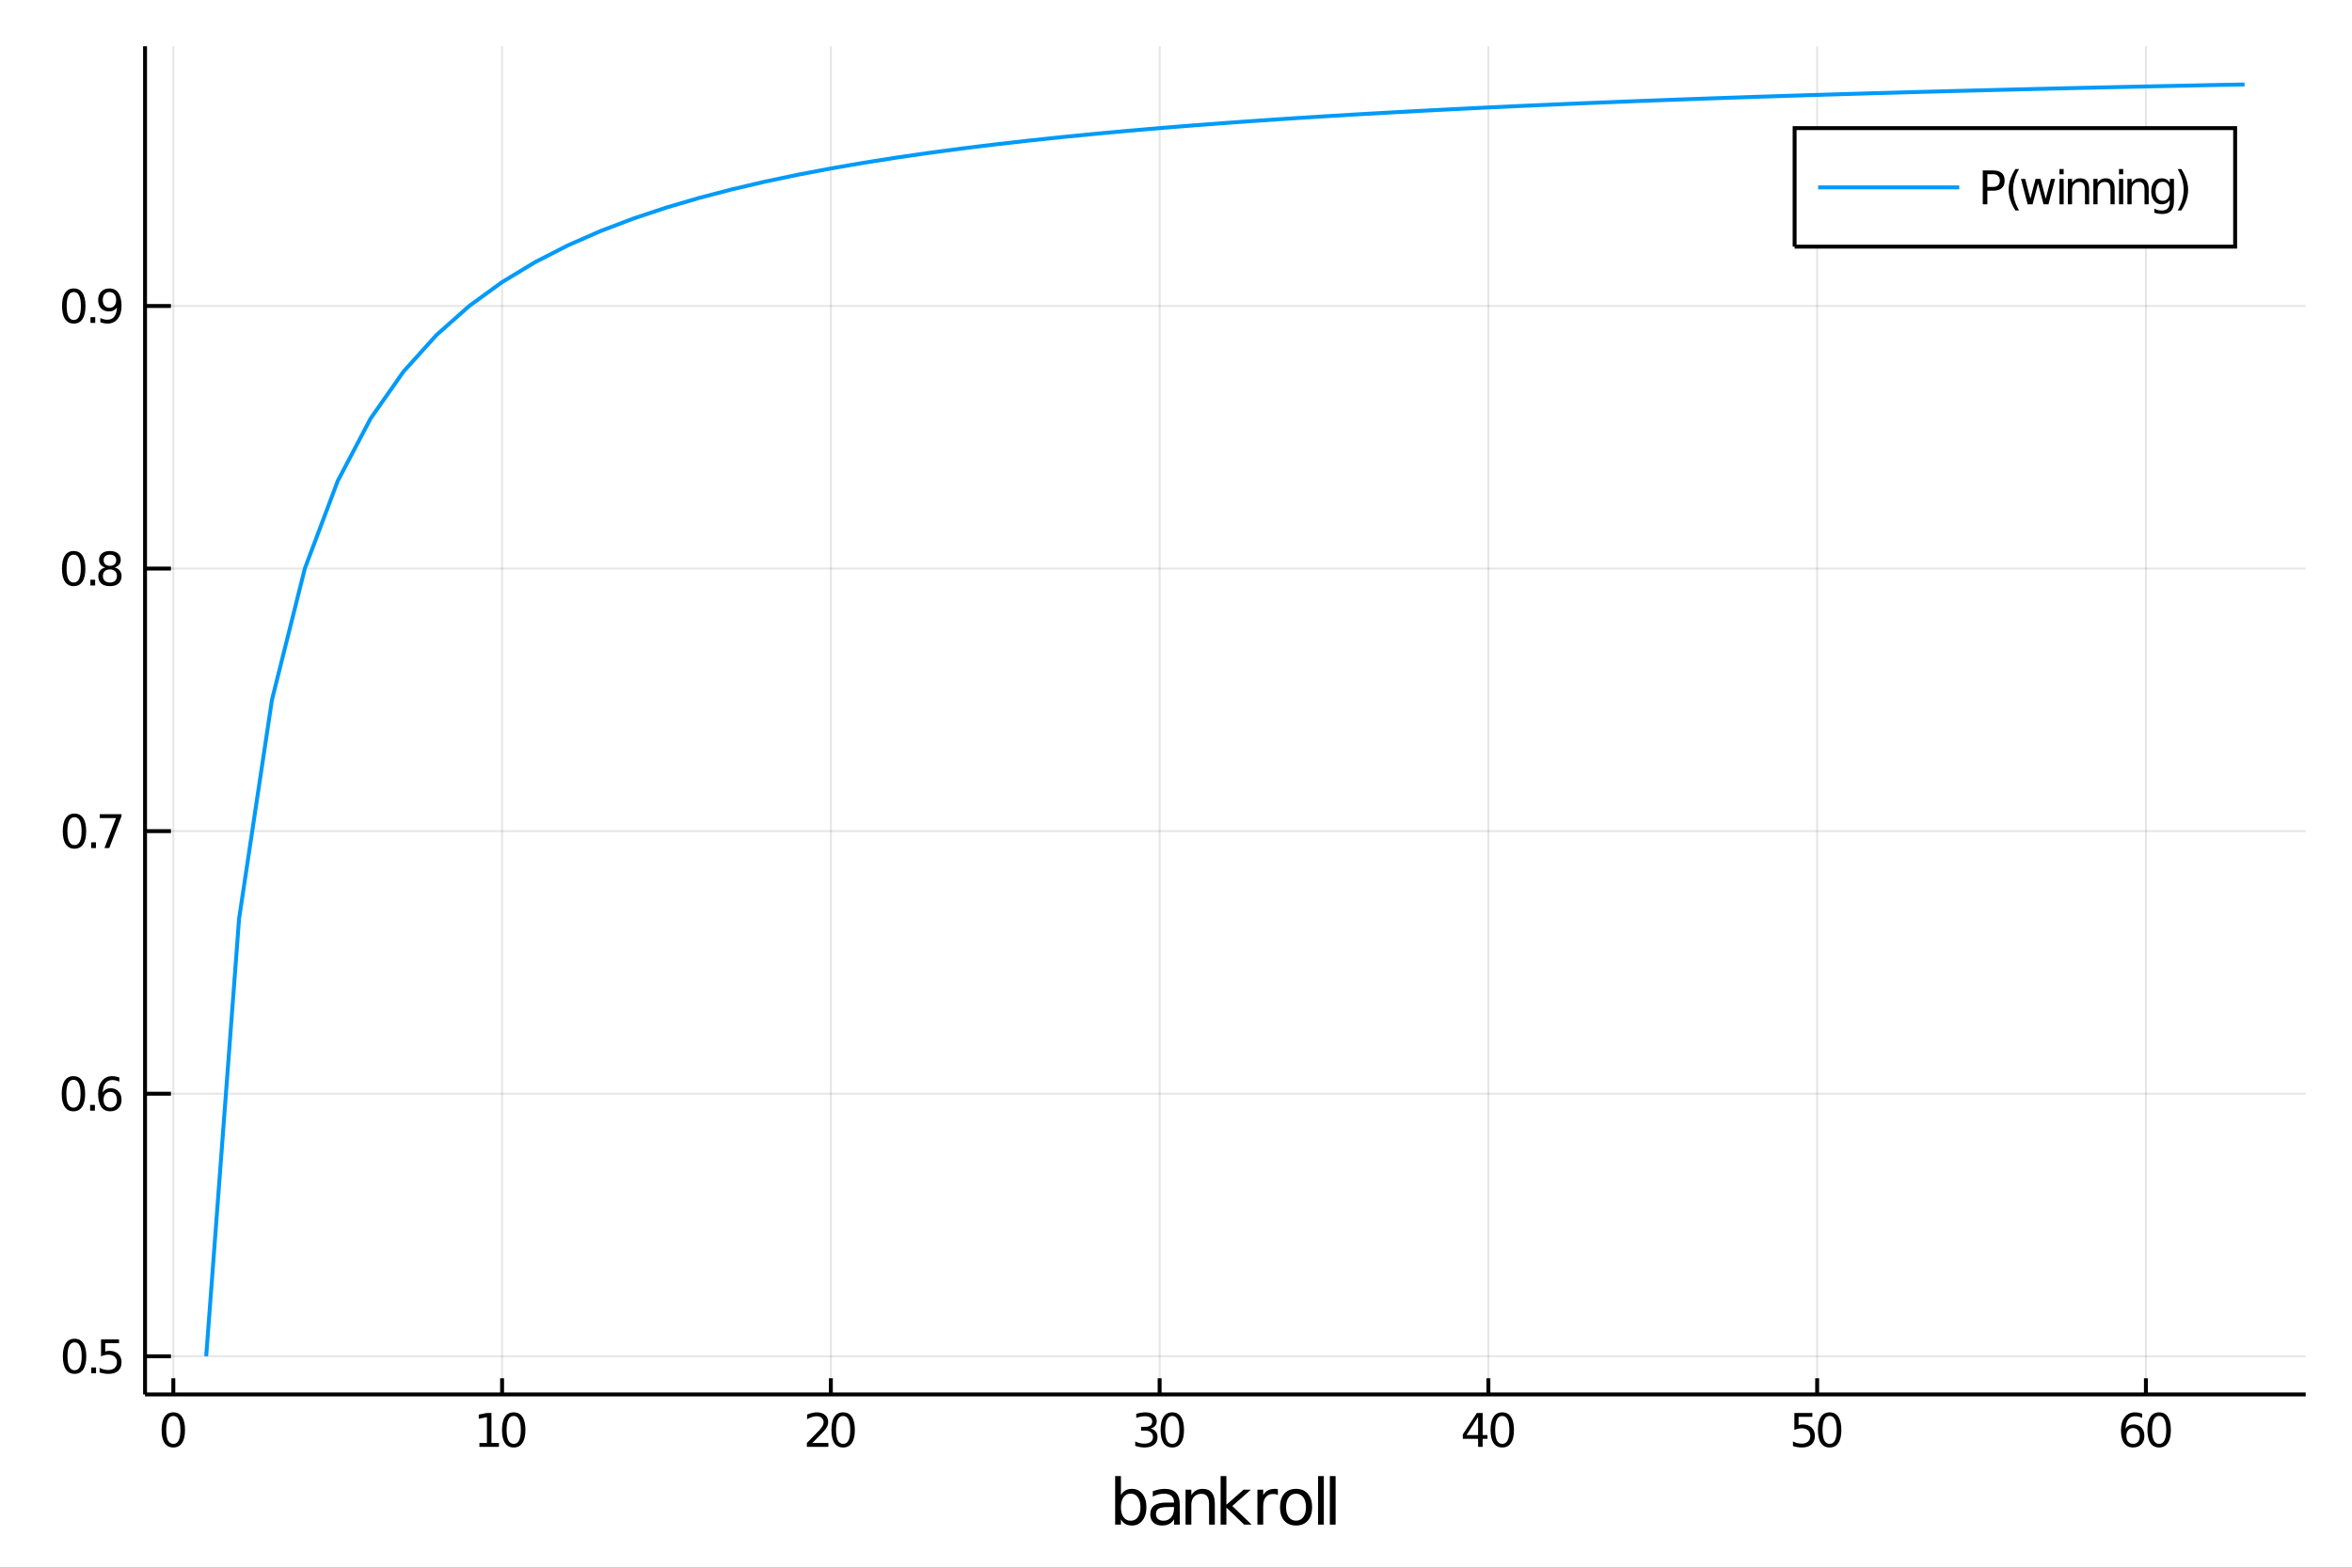 <?xml version="1.0" encoding="utf-8"?>
<svg xmlns="http://www.w3.org/2000/svg" xmlns:xlink="http://www.w3.org/1999/xlink" width="600" height="400" viewBox="0 0 2400 1600">
<rect x="0" y="0" width="2400" height="1600" fill="#333333" stroke="none"/>
<defs>
  <clipPath id="clip870">
    <rect x="0" y="0" width="2400" height="1600"/>
  </clipPath>
</defs>
<path clip-path="url(#clip870)" d="
M0 1600 L2400 1600 L2400 0 L0 0  Z
  " fill="#ffffff" fill-rule="evenodd" fill-opacity="1"/>
<defs>
  <clipPath id="clip871">
    <rect x="480" y="0" width="1681" height="1600"/>
  </clipPath>
</defs>
<path clip-path="url(#clip870)" d="
M148.01 1423.18 L2352.76 1423.18 L2352.76 47.244 L148.01 47.244  Z
  " fill="#ffffff" fill-rule="evenodd" fill-opacity="1"/>
<defs>
  <clipPath id="clip872">
    <rect x="148" y="47" width="2206" height="1377"/>
  </clipPath>
</defs>
<polyline clip-path="url(#clip872)" style="stroke:#000000; stroke-width:2; stroke-opacity:0.1; fill:none" points="
  176.861,1423.18 176.861,47.244 
  "/>
<polyline clip-path="url(#clip872)" style="stroke:#000000; stroke-width:2; stroke-opacity:0.1; fill:none" points="
  512.337,1423.18 512.337,47.244 
  "/>
<polyline clip-path="url(#clip872)" style="stroke:#000000; stroke-width:2; stroke-opacity:0.1; fill:none" points="
  847.812,1423.18 847.812,47.244 
  "/>
<polyline clip-path="url(#clip872)" style="stroke:#000000; stroke-width:2; stroke-opacity:0.1; fill:none" points="
  1183.29,1423.18 1183.29,47.244 
  "/>
<polyline clip-path="url(#clip872)" style="stroke:#000000; stroke-width:2; stroke-opacity:0.1; fill:none" points="
  1518.76,1423.18 1518.76,47.244 
  "/>
<polyline clip-path="url(#clip872)" style="stroke:#000000; stroke-width:2; stroke-opacity:0.1; fill:none" points="
  1854.24,1423.18 1854.24,47.244 
  "/>
<polyline clip-path="url(#clip872)" style="stroke:#000000; stroke-width:2; stroke-opacity:0.1; fill:none" points="
  2189.71,1423.18 2189.71,47.244 
  "/>
<polyline clip-path="url(#clip872)" style="stroke:#000000; stroke-width:2; stroke-opacity:0.1; fill:none" points="
  148.01,1384.24 2352.76,1384.24 
  "/>
<polyline clip-path="url(#clip872)" style="stroke:#000000; stroke-width:2; stroke-opacity:0.1; fill:none" points="
  148.01,1116.25 2352.76,1116.25 
  "/>
<polyline clip-path="url(#clip872)" style="stroke:#000000; stroke-width:2; stroke-opacity:0.1; fill:none" points="
  148.01,848.268 2352.76,848.268 
  "/>
<polyline clip-path="url(#clip872)" style="stroke:#000000; stroke-width:2; stroke-opacity:0.1; fill:none" points="
  148.01,580.283 2352.76,580.283 
  "/>
<polyline clip-path="url(#clip872)" style="stroke:#000000; stroke-width:2; stroke-opacity:0.1; fill:none" points="
  148.01,312.298 2352.76,312.298 
  "/>
<polyline clip-path="url(#clip870)" style="stroke:#000000; stroke-width:4; stroke-opacity:1; fill:none" points="
  148.01,1423.18 2352.76,1423.18 
  "/>
<polyline clip-path="url(#clip870)" style="stroke:#000000; stroke-width:4; stroke-opacity:1; fill:none" points="
  148.01,1423.18 148.01,47.244 
  "/>
<polyline clip-path="url(#clip870)" style="stroke:#000000; stroke-width:4; stroke-opacity:1; fill:none" points="
  176.861,1423.18 176.861,1406.67 
  "/>
<polyline clip-path="url(#clip870)" style="stroke:#000000; stroke-width:4; stroke-opacity:1; fill:none" points="
  512.337,1423.18 512.337,1406.67 
  "/>
<polyline clip-path="url(#clip870)" style="stroke:#000000; stroke-width:4; stroke-opacity:1; fill:none" points="
  847.812,1423.18 847.812,1406.67 
  "/>
<polyline clip-path="url(#clip870)" style="stroke:#000000; stroke-width:4; stroke-opacity:1; fill:none" points="
  1183.29,1423.18 1183.29,1406.67 
  "/>
<polyline clip-path="url(#clip870)" style="stroke:#000000; stroke-width:4; stroke-opacity:1; fill:none" points="
  1518.76,1423.18 1518.76,1406.67 
  "/>
<polyline clip-path="url(#clip870)" style="stroke:#000000; stroke-width:4; stroke-opacity:1; fill:none" points="
  1854.24,1423.18 1854.24,1406.67 
  "/>
<polyline clip-path="url(#clip870)" style="stroke:#000000; stroke-width:4; stroke-opacity:1; fill:none" points="
  2189.71,1423.18 2189.71,1406.67 
  "/>
<polyline clip-path="url(#clip870)" style="stroke:#000000; stroke-width:4; stroke-opacity:1; fill:none" points="
  148.01,1384.24 174.467,1384.24 
  "/>
<polyline clip-path="url(#clip870)" style="stroke:#000000; stroke-width:4; stroke-opacity:1; fill:none" points="
  148.01,1116.25 174.467,1116.25 
  "/>
<polyline clip-path="url(#clip870)" style="stroke:#000000; stroke-width:4; stroke-opacity:1; fill:none" points="
  148.01,848.268 174.467,848.268 
  "/>
<polyline clip-path="url(#clip870)" style="stroke:#000000; stroke-width:4; stroke-opacity:1; fill:none" points="
  148.01,580.283 174.467,580.283 
  "/>
<polyline clip-path="url(#clip870)" style="stroke:#000000; stroke-width:4; stroke-opacity:1; fill:none" points="
  148.01,312.298 174.467,312.298 
  "/>
<path clip-path="url(#clip870)" d="M 0 0 M176.861 1445.17 Q173.25 1445.17 171.421 1448.74 Q169.616 1452.28 169.616 1459.41 Q169.616 1466.51 171.421 1470.08 Q173.25 1473.62 176.861 1473.62 Q180.495 1473.62 182.301 1470.08 Q184.13 1466.51 184.13 1459.41 Q184.13 1452.28 182.301 1448.74 Q180.495 1445.17 176.861 1445.17 M176.861 1441.47 Q182.671 1441.47 185.727 1446.07 Q188.806 1450.66 188.806 1459.41 Q188.806 1468.13 185.727 1472.74 Q182.671 1477.32 176.861 1477.32 Q171.051 1477.32 167.972 1472.74 Q164.917 1468.13 164.917 1459.41 Q164.917 1450.66 167.972 1446.07 Q171.051 1441.47 176.861 1441.47 Z" fill="#000000" fill-rule="evenodd" fill-opacity="1" /><path clip-path="url(#clip870)" d="M 0 0 M489.212 1472.72 L496.851 1472.72 L496.851 1446.35 L488.541 1448.02 L488.541 1443.76 L496.804 1442.09 L501.48 1442.09 L501.48 1472.72 L509.119 1472.72 L509.119 1476.65 L489.212 1476.65 L489.212 1472.72 Z" fill="#000000" fill-rule="evenodd" fill-opacity="1" /><path clip-path="url(#clip870)" d="M 0 0 M524.189 1445.17 Q520.578 1445.17 518.749 1448.74 Q516.943 1452.28 516.943 1459.41 Q516.943 1466.51 518.749 1470.08 Q520.578 1473.62 524.189 1473.62 Q527.823 1473.62 529.628 1470.08 Q531.457 1466.51 531.457 1459.41 Q531.457 1452.28 529.628 1448.74 Q527.823 1445.17 524.189 1445.17 M524.189 1441.47 Q529.999 1441.47 533.054 1446.07 Q536.133 1450.66 536.133 1459.41 Q536.133 1468.13 533.054 1472.74 Q529.999 1477.32 524.189 1477.32 Q518.378 1477.32 515.3 1472.74 Q512.244 1468.13 512.244 1459.41 Q512.244 1450.66 515.3 1446.07 Q518.378 1441.47 524.189 1441.47 Z" fill="#000000" fill-rule="evenodd" fill-opacity="1" /><path clip-path="url(#clip870)" d="M 0 0 M828.958 1472.72 L845.278 1472.72 L845.278 1476.65 L823.333 1476.65 L823.333 1472.72 Q825.995 1469.96 830.579 1465.33 Q835.185 1460.68 836.366 1459.34 Q838.611 1456.81 839.491 1455.08 Q840.393 1453.32 840.393 1451.63 Q840.393 1448.87 838.449 1447.14 Q836.528 1445.4 833.426 1445.4 Q831.227 1445.4 828.773 1446.17 Q826.343 1446.93 823.565 1448.48 L823.565 1443.76 Q826.389 1442.62 828.843 1442.05 Q831.296 1441.47 833.333 1441.47 Q838.704 1441.47 841.898 1444.15 Q845.093 1446.84 845.093 1451.33 Q845.093 1453.46 844.282 1455.38 Q843.495 1457.28 841.389 1459.87 Q840.81 1460.54 837.708 1463.76 Q834.606 1466.95 828.958 1472.72 Z" fill="#000000" fill-rule="evenodd" fill-opacity="1" /><path clip-path="url(#clip870)" d="M 0 0 M860.347 1445.17 Q856.736 1445.17 854.907 1448.74 Q853.102 1452.28 853.102 1459.41 Q853.102 1466.51 854.907 1470.08 Q856.736 1473.62 860.347 1473.62 Q863.981 1473.62 865.787 1470.08 Q867.616 1466.51 867.616 1459.41 Q867.616 1452.28 865.787 1448.74 Q863.981 1445.17 860.347 1445.17 M860.347 1441.47 Q866.157 1441.47 869.213 1446.07 Q872.291 1450.66 872.291 1459.41 Q872.291 1468.13 869.213 1472.74 Q866.157 1477.32 860.347 1477.32 Q854.537 1477.32 851.458 1472.74 Q848.403 1468.13 848.403 1459.41 Q848.403 1450.66 851.458 1446.07 Q854.537 1441.47 860.347 1441.47 Z" fill="#000000" fill-rule="evenodd" fill-opacity="1" /><path clip-path="url(#clip870)" d="M 0 0 M1174.03 1458.02 Q1177.39 1458.74 1179.26 1461 Q1181.16 1463.27 1181.16 1466.61 Q1181.16 1471.72 1177.64 1474.52 Q1174.12 1477.32 1167.64 1477.32 Q1165.46 1477.32 1163.15 1476.88 Q1160.86 1476.47 1158.4 1475.61 L1158.4 1471.1 Q1160.35 1472.23 1162.66 1472.81 Q1164.98 1473.39 1167.5 1473.39 Q1171.9 1473.39 1174.19 1471.65 Q1176.51 1469.92 1176.51 1466.61 Q1176.51 1463.55 1174.35 1461.84 Q1172.22 1460.1 1168.4 1460.1 L1164.38 1460.1 L1164.38 1456.26 L1168.59 1456.26 Q1172.04 1456.26 1173.87 1454.89 Q1175.7 1453.5 1175.7 1450.91 Q1175.7 1448.25 1173.8 1446.84 Q1171.92 1445.4 1168.4 1445.4 Q1166.48 1445.4 1164.28 1445.82 Q1162.08 1446.24 1159.45 1447.11 L1159.45 1442.95 Q1162.11 1442.21 1164.42 1441.84 Q1166.76 1441.47 1168.82 1441.47 Q1174.14 1441.47 1177.25 1443.9 Q1180.35 1446.3 1180.35 1450.43 Q1180.35 1453.3 1178.7 1455.29 Q1177.06 1457.25 1174.03 1458.02 Z" fill="#000000" fill-rule="evenodd" fill-opacity="1" /><path clip-path="url(#clip870)" d="M 0 0 M1196.23 1445.17 Q1192.62 1445.17 1190.79 1448.74 Q1188.98 1452.28 1188.98 1459.41 Q1188.98 1466.51 1190.79 1470.08 Q1192.62 1473.62 1196.23 1473.62 Q1199.86 1473.62 1201.67 1470.08 Q1203.5 1466.51 1203.5 1459.41 Q1203.5 1452.28 1201.67 1448.74 Q1199.86 1445.17 1196.23 1445.17 M1196.23 1441.47 Q1202.04 1441.47 1205.09 1446.07 Q1208.17 1450.66 1208.17 1459.41 Q1208.17 1468.13 1205.09 1472.74 Q1202.04 1477.32 1196.23 1477.32 Q1190.42 1477.32 1187.34 1472.74 Q1184.28 1468.13 1184.28 1459.41 Q1184.28 1450.66 1187.34 1446.07 Q1190.42 1441.47 1196.23 1441.47 Z" fill="#000000" fill-rule="evenodd" fill-opacity="1" /><path clip-path="url(#clip870)" d="M 0 0 M1508.27 1446.17 L1496.46 1464.61 L1508.27 1464.61 L1508.27 1446.17 M1507.04 1442.09 L1512.92 1442.09 L1512.92 1464.61 L1517.85 1464.61 L1517.85 1468.5 L1512.92 1468.5 L1512.92 1476.65 L1508.27 1476.65 L1508.27 1468.5 L1492.66 1468.5 L1492.66 1463.99 L1507.04 1442.09 Z" fill="#000000" fill-rule="evenodd" fill-opacity="1" /><path clip-path="url(#clip870)" d="M 0 0 M1532.92 1445.17 Q1529.31 1445.17 1527.48 1448.74 Q1525.67 1452.28 1525.67 1459.41 Q1525.67 1466.51 1527.48 1470.08 Q1529.31 1473.62 1532.92 1473.62 Q1536.55 1473.62 1538.36 1470.08 Q1540.19 1466.51 1540.19 1459.41 Q1540.19 1452.28 1538.36 1448.74 Q1536.55 1445.17 1532.92 1445.17 M1532.92 1441.47 Q1538.73 1441.47 1541.78 1446.07 Q1544.86 1450.66 1544.86 1459.41 Q1544.86 1468.13 1541.78 1472.74 Q1538.73 1477.32 1532.92 1477.32 Q1527.11 1477.32 1524.03 1472.74 Q1520.97 1468.13 1520.97 1459.41 Q1520.97 1450.66 1524.03 1446.07 Q1527.11 1441.47 1532.92 1441.47 Z" fill="#000000" fill-rule="evenodd" fill-opacity="1" /><path clip-path="url(#clip870)" d="M 0 0 M1831.01 1442.09 L1849.37 1442.09 L1849.37 1446.03 L1835.29 1446.03 L1835.29 1454.5 Q1836.31 1454.15 1837.33 1453.99 Q1838.35 1453.8 1839.37 1453.8 Q1845.15 1453.8 1848.53 1456.98 Q1851.91 1460.15 1851.91 1465.56 Q1851.91 1471.14 1848.44 1474.24 Q1844.97 1477.32 1838.65 1477.32 Q1836.47 1477.32 1834.2 1476.95 Q1831.96 1476.58 1829.55 1475.84 L1829.55 1471.14 Q1831.64 1472.28 1833.86 1472.83 Q1836.08 1473.39 1838.56 1473.39 Q1842.56 1473.39 1844.9 1471.28 Q1847.24 1469.18 1847.24 1465.56 Q1847.24 1461.95 1844.9 1459.85 Q1842.56 1457.74 1838.56 1457.74 Q1836.68 1457.74 1834.81 1458.16 Q1832.95 1458.57 1831.01 1459.45 L1831.01 1442.09 Z" fill="#000000" fill-rule="evenodd" fill-opacity="1" /><path clip-path="url(#clip870)" d="M 0 0 M1866.98 1445.17 Q1863.37 1445.17 1861.54 1448.74 Q1859.74 1452.28 1859.74 1459.41 Q1859.74 1466.51 1861.54 1470.08 Q1863.37 1473.62 1866.98 1473.62 Q1870.62 1473.62 1872.42 1470.08 Q1874.25 1466.51 1874.25 1459.41 Q1874.25 1452.28 1872.42 1448.74 Q1870.62 1445.17 1866.98 1445.17 M1866.98 1441.47 Q1872.79 1441.47 1875.85 1446.07 Q1878.93 1450.66 1878.93 1459.41 Q1878.93 1468.13 1875.85 1472.74 Q1872.79 1477.32 1866.98 1477.32 Q1861.17 1477.32 1858.09 1472.74 Q1855.04 1468.13 1855.04 1459.41 Q1855.04 1450.66 1858.09 1446.07 Q1861.17 1441.47 1866.98 1441.47 Z" fill="#000000" fill-rule="evenodd" fill-opacity="1" /><path clip-path="url(#clip870)" d="M 0 0 M2176.61 1457.51 Q2173.46 1457.51 2171.61 1459.66 Q2169.78 1461.81 2169.78 1465.56 Q2169.78 1469.29 2171.61 1471.47 Q2173.46 1473.62 2176.61 1473.62 Q2179.76 1473.62 2181.59 1471.47 Q2183.44 1469.29 2183.44 1465.56 Q2183.44 1461.81 2181.59 1459.66 Q2179.76 1457.51 2176.61 1457.51 M2185.9 1442.86 L2185.9 1447.11 Q2184.14 1446.28 2182.33 1445.84 Q2180.55 1445.4 2178.79 1445.4 Q2174.16 1445.4 2171.71 1448.53 Q2169.28 1451.65 2168.93 1457.97 Q2170.29 1455.96 2172.35 1454.89 Q2174.41 1453.8 2176.89 1453.8 Q2182.1 1453.8 2185.11 1456.98 Q2188.14 1460.12 2188.14 1465.56 Q2188.14 1470.89 2184.99 1474.11 Q2181.84 1477.32 2176.61 1477.32 Q2170.62 1477.32 2167.45 1472.74 Q2164.28 1468.13 2164.28 1459.41 Q2164.28 1451.21 2168.16 1446.35 Q2172.05 1441.47 2178.6 1441.47 Q2180.36 1441.47 2182.15 1441.81 Q2183.95 1442.16 2185.9 1442.86 Z" fill="#000000" fill-rule="evenodd" fill-opacity="1" /><path clip-path="url(#clip870)" d="M 0 0 M2203.21 1445.17 Q2199.6 1445.17 2197.77 1448.74 Q2195.96 1452.28 2195.96 1459.41 Q2195.96 1466.51 2197.77 1470.08 Q2199.6 1473.62 2203.21 1473.62 Q2206.84 1473.62 2208.65 1470.08 Q2210.48 1466.51 2210.48 1459.41 Q2210.48 1452.28 2208.65 1448.74 Q2206.84 1445.17 2203.21 1445.17 M2203.21 1441.47 Q2209.02 1441.47 2212.08 1446.07 Q2215.15 1450.66 2215.15 1459.41 Q2215.15 1468.13 2212.08 1472.74 Q2209.02 1477.32 2203.21 1477.32 Q2197.4 1477.32 2194.32 1472.74 Q2191.27 1468.13 2191.27 1459.41 Q2191.27 1450.66 2194.32 1446.07 Q2197.4 1441.47 2203.21 1441.47 Z" fill="#000000" fill-rule="evenodd" fill-opacity="1" /><path clip-path="url(#clip870)" d="M 0 0 M76.094 1370.04 Q72.483 1370.04 70.654 1373.6 Q68.849 1377.14 68.849 1384.27 Q68.849 1391.38 70.654 1394.94 Q72.483 1398.49 76.094 1398.49 Q79.728 1398.49 81.534 1394.94 Q83.362 1391.38 83.362 1384.27 Q83.362 1377.14 81.534 1373.6 Q79.728 1370.04 76.094 1370.04 M76.094 1366.33 Q81.904 1366.33 84.96 1370.94 Q88.038 1375.52 88.038 1384.27 Q88.038 1393 84.96 1397.61 Q81.904 1402.19 76.094 1402.19 Q70.284 1402.19 67.205 1397.61 Q64.15 1393 64.15 1384.27 Q64.15 1375.52 67.205 1370.94 Q70.284 1366.33 76.094 1366.33 Z" fill="#000000" fill-rule="evenodd" fill-opacity="1" /><path clip-path="url(#clip870)" d="M 0 0 M93.108 1395.64 L97.992 1395.64 L97.992 1401.52 L93.108 1401.52 L93.108 1395.64 Z" fill="#000000" fill-rule="evenodd" fill-opacity="1" /><path clip-path="url(#clip870)" d="M 0 0 M103.108 1366.96 L121.464 1366.96 L121.464 1370.89 L107.39 1370.89 L107.39 1379.37 Q108.409 1379.02 109.427 1378.86 Q110.446 1378.67 111.464 1378.67 Q117.251 1378.67 120.631 1381.84 Q124.01 1385.01 124.01 1390.43 Q124.01 1396.01 120.538 1399.11 Q117.066 1402.19 110.746 1402.19 Q108.571 1402.19 106.302 1401.82 Q104.057 1401.45 101.649 1400.71 L101.649 1396.01 Q103.733 1397.14 105.955 1397.7 Q108.177 1398.25 110.654 1398.25 Q114.659 1398.25 116.996 1396.15 Q119.334 1394.04 119.334 1390.43 Q119.334 1386.82 116.996 1384.71 Q114.659 1382.61 110.654 1382.61 Q108.779 1382.61 106.904 1383.02 Q105.052 1383.44 103.108 1384.32 L103.108 1366.96 Z" fill="#000000" fill-rule="evenodd" fill-opacity="1" /><path clip-path="url(#clip870)" d="M 0 0 M74.936 1102.05 Q71.325 1102.05 69.497 1105.62 Q67.691 1109.16 67.691 1116.29 Q67.691 1123.39 69.497 1126.96 Q71.325 1130.5 74.936 1130.5 Q78.571 1130.5 80.376 1126.96 Q82.205 1123.39 82.205 1116.29 Q82.205 1109.16 80.376 1105.62 Q78.571 1102.05 74.936 1102.05 M74.936 1098.35 Q80.747 1098.35 83.802 1102.95 Q86.881 1107.54 86.881 1116.29 Q86.881 1125.01 83.802 1129.62 Q80.747 1134.2 74.936 1134.2 Q69.126 1134.2 66.048 1129.62 Q62.992 1125.01 62.992 1116.29 Q62.992 1107.54 66.048 1102.95 Q69.126 1098.35 74.936 1098.35 Z" fill="#000000" fill-rule="evenodd" fill-opacity="1" /><path clip-path="url(#clip870)" d="M 0 0 M91.95 1127.65 L96.835 1127.65 L96.835 1133.53 L91.95 1133.53 L91.95 1127.65 Z" fill="#000000" fill-rule="evenodd" fill-opacity="1" /><path clip-path="url(#clip870)" d="M 0 0 M112.483 1114.39 Q109.334 1114.39 107.483 1116.54 Q105.654 1118.7 105.654 1122.45 Q105.654 1126.17 107.483 1128.35 Q109.334 1130.5 112.483 1130.5 Q115.631 1130.5 117.459 1128.35 Q119.311 1126.17 119.311 1122.45 Q119.311 1118.7 117.459 1116.54 Q115.631 1114.39 112.483 1114.39 M121.765 1099.74 L121.765 1104 Q120.006 1103.16 118.2 1102.72 Q116.418 1102.28 114.659 1102.28 Q110.029 1102.28 107.575 1105.41 Q105.145 1108.53 104.797 1114.85 Q106.163 1112.84 108.223 1111.77 Q110.284 1110.69 112.76 1110.69 Q117.969 1110.69 120.978 1113.86 Q124.01 1117.01 124.01 1122.45 Q124.01 1127.77 120.862 1130.99 Q117.714 1134.2 112.483 1134.2 Q106.487 1134.2 103.316 1129.62 Q100.145 1125.01 100.145 1116.29 Q100.145 1108.09 104.034 1103.23 Q107.922 1098.35 114.473 1098.35 Q116.233 1098.35 118.015 1098.7 Q119.821 1099.04 121.765 1099.74 Z" fill="#000000" fill-rule="evenodd" fill-opacity="1" /><path clip-path="url(#clip870)" d="M 0 0 M76.001 834.067 Q72.39 834.067 70.561 837.632 Q68.756 841.173 68.756 848.303 Q68.756 855.409 70.561 858.974 Q72.39 862.516 76.001 862.516 Q79.636 862.516 81.441 858.974 Q83.27 855.409 83.27 848.303 Q83.27 841.173 81.441 837.632 Q79.636 834.067 76.001 834.067 M76.001 830.363 Q81.811 830.363 84.867 834.97 Q87.946 839.553 87.946 848.303 Q87.946 857.03 84.867 861.636 Q81.811 866.219 76.001 866.219 Q70.191 866.219 67.112 861.636 Q64.057 857.03 64.057 848.303 Q64.057 839.553 67.112 834.97 Q70.191 830.363 76.001 830.363 Z" fill="#000000" fill-rule="evenodd" fill-opacity="1" /><path clip-path="url(#clip870)" d="M 0 0 M93.015 859.669 L97.899 859.669 L97.899 865.548 L93.015 865.548 L93.015 859.669 Z" fill="#000000" fill-rule="evenodd" fill-opacity="1" /><path clip-path="url(#clip870)" d="M 0 0 M101.788 830.988 L124.01 830.988 L124.01 832.979 L111.464 865.548 L106.58 865.548 L118.385 834.923 L101.788 834.923 L101.788 830.988 Z" fill="#000000" fill-rule="evenodd" fill-opacity="1" /><path clip-path="url(#clip870)" d="M 0 0 M75.191 566.082 Q71.58 566.082 69.751 569.647 Q67.946 573.188 67.946 580.318 Q67.946 587.424 69.751 590.989 Q71.58 594.531 75.191 594.531 Q78.825 594.531 80.631 590.989 Q82.46 587.424 82.46 580.318 Q82.46 573.188 80.631 569.647 Q78.825 566.082 75.191 566.082 M75.191 562.378 Q81.001 562.378 84.057 566.985 Q87.135 571.568 87.135 580.318 Q87.135 589.045 84.057 593.651 Q81.001 598.234 75.191 598.234 Q69.381 598.234 66.302 593.651 Q63.247 589.045 63.247 580.318 Q63.247 571.568 66.302 566.985 Q69.381 562.378 75.191 562.378 Z" fill="#000000" fill-rule="evenodd" fill-opacity="1" /><path clip-path="url(#clip870)" d="M 0 0 M92.205 591.684 L97.089 591.684 L97.089 597.563 L92.205 597.563 L92.205 591.684 Z" fill="#000000" fill-rule="evenodd" fill-opacity="1" /><path clip-path="url(#clip870)" d="M 0 0 M112.159 581.151 Q108.825 581.151 106.904 582.934 Q105.006 584.716 105.006 587.841 Q105.006 590.966 106.904 592.748 Q108.825 594.531 112.159 594.531 Q115.492 594.531 117.413 592.748 Q119.334 590.943 119.334 587.841 Q119.334 584.716 117.413 582.934 Q115.515 581.151 112.159 581.151 M107.483 579.16 Q104.473 578.42 102.784 576.36 Q101.117 574.299 101.117 571.336 Q101.117 567.193 104.057 564.786 Q107.02 562.378 112.159 562.378 Q117.321 562.378 120.26 564.786 Q123.2 567.193 123.2 571.336 Q123.2 574.299 121.51 576.36 Q119.844 578.42 116.858 579.16 Q120.237 579.947 122.112 582.239 Q124.01 584.531 124.01 587.841 Q124.01 592.864 120.932 595.549 Q117.876 598.234 112.159 598.234 Q106.441 598.234 103.362 595.549 Q100.307 592.864 100.307 587.841 Q100.307 584.531 102.205 582.239 Q104.103 579.947 107.483 579.16 M105.77 571.776 Q105.77 574.461 107.436 575.966 Q109.126 577.471 112.159 577.471 Q115.168 577.471 116.858 575.966 Q118.571 574.461 118.571 571.776 Q118.571 569.091 116.858 567.586 Q115.168 566.082 112.159 566.082 Q109.126 566.082 107.436 567.586 Q105.77 569.091 105.77 571.776 Z" fill="#000000" fill-rule="evenodd" fill-opacity="1" /><path clip-path="url(#clip870)" d="M 0 0 M75.284 298.097 Q71.673 298.097 69.844 301.662 Q68.038 305.203 68.038 312.333 Q68.038 319.439 69.844 323.004 Q71.673 326.546 75.284 326.546 Q78.918 326.546 80.724 323.004 Q82.552 319.439 82.552 312.333 Q82.552 305.203 80.724 301.662 Q78.918 298.097 75.284 298.097 M75.284 294.393 Q81.094 294.393 84.149 299 Q87.228 303.583 87.228 312.333 Q87.228 321.06 84.149 325.666 Q81.094 330.249 75.284 330.249 Q69.474 330.249 66.395 325.666 Q63.339 321.06 63.339 312.333 Q63.339 303.583 66.395 299 Q69.474 294.393 75.284 294.393 Z" fill="#000000" fill-rule="evenodd" fill-opacity="1" /><path clip-path="url(#clip870)" d="M 0 0 M92.297 323.698 L97.182 323.698 L97.182 329.578 L92.297 329.578 L92.297 323.698 Z" fill="#000000" fill-rule="evenodd" fill-opacity="1" /><path clip-path="url(#clip870)" d="M 0 0 M102.39 328.86 L102.39 324.601 Q104.149 325.435 105.955 325.874 Q107.76 326.314 109.497 326.314 Q114.126 326.314 116.557 323.212 Q119.01 320.087 119.358 313.745 Q118.015 315.736 115.955 316.8 Q113.895 317.865 111.395 317.865 Q106.209 317.865 103.177 314.74 Q100.168 311.592 100.168 306.152 Q100.168 300.828 103.316 297.611 Q106.464 294.393 111.696 294.393 Q117.691 294.393 120.839 299 Q124.01 303.583 124.01 312.333 Q124.01 320.504 120.121 325.388 Q116.256 330.249 109.705 330.249 Q107.946 330.249 106.14 329.902 Q104.334 329.555 102.39 328.86 M111.696 314.208 Q114.844 314.208 116.672 312.055 Q118.524 309.902 118.524 306.152 Q118.524 302.425 116.672 300.273 Q114.844 298.097 111.696 298.097 Q108.547 298.097 106.696 300.273 Q104.867 302.425 104.867 306.152 Q104.867 309.902 106.696 312.055 Q108.547 314.208 111.696 314.208 Z" fill="#000000" fill-rule="evenodd" fill-opacity="1" /><path clip-path="url(#clip870)" d="M 0 0 M1163.73 1538.25 Q1163.73 1531.79 1161.06 1528.13 Q1158.41 1524.44 1153.77 1524.44 Q1149.12 1524.44 1146.45 1528.13 Q1143.81 1531.79 1143.81 1538.25 Q1143.81 1544.71 1146.45 1548.4 Q1149.12 1552.07 1153.77 1552.07 Q1158.41 1552.07 1161.06 1548.4 Q1163.73 1544.71 1163.73 1538.25 M1143.81 1525.81 Q1145.65 1522.62 1148.45 1521.1 Q1151.28 1519.54 1155.2 1519.54 Q1161.69 1519.54 1165.74 1524.69 Q1169.81 1529.85 1169.81 1538.25 Q1169.81 1546.65 1165.74 1551.81 Q1161.69 1556.97 1155.2 1556.97 Q1151.28 1556.97 1148.45 1555.44 Q1145.65 1553.88 1143.81 1550.7 L1143.81 1556.04 L1137.92 1556.04 L1137.92 1506.52 L1143.81 1506.52 L1143.81 1525.81 Z" fill="#000000" fill-rule="evenodd" fill-opacity="1" /><path clip-path="url(#clip870)" d="M 0 0 M1192.15 1538.12 Q1185.06 1538.12 1182.32 1539.75 Q1179.58 1541.37 1179.58 1545.29 Q1179.58 1548.4 1181.62 1550.25 Q1183.69 1552.07 1187.22 1552.07 Q1192.09 1552.07 1195.02 1548.63 Q1197.98 1545.16 1197.98 1539.43 L1197.98 1538.12 L1192.15 1538.12 M1203.83 1535.71 L1203.83 1556.04 L1197.98 1556.04 L1197.98 1550.63 Q1195.97 1553.88 1192.98 1555.44 Q1189.99 1556.97 1185.66 1556.97 Q1180.19 1556.97 1176.94 1553.91 Q1173.72 1550.82 1173.72 1545.67 Q1173.72 1539.65 1177.73 1536.6 Q1181.78 1533.54 1189.77 1533.54 L1197.98 1533.54 L1197.98 1532.97 Q1197.98 1528.93 1195.3 1526.73 Q1192.66 1524.5 1187.86 1524.5 Q1184.8 1524.5 1181.9 1525.23 Q1179.01 1525.97 1176.33 1527.43 L1176.33 1522.02 Q1179.55 1520.78 1182.57 1520.17 Q1185.6 1519.54 1188.46 1519.54 Q1196.2 1519.54 1200.01 1523.55 Q1203.83 1527.56 1203.83 1535.71 Z" fill="#000000" fill-rule="evenodd" fill-opacity="1" /><path clip-path="url(#clip870)" d="M 0 0 M1239.61 1534.53 L1239.61 1556.04 L1233.75 1556.04 L1233.75 1534.72 Q1233.75 1529.66 1231.78 1527.14 Q1229.81 1524.63 1225.86 1524.63 Q1221.12 1524.63 1218.38 1527.65 Q1215.64 1530.68 1215.64 1535.9 L1215.64 1556.04 L1209.75 1556.04 L1209.75 1520.4 L1215.64 1520.4 L1215.64 1525.93 Q1217.74 1522.72 1220.58 1521.13 Q1223.44 1519.54 1227.16 1519.54 Q1233.31 1519.54 1236.46 1523.36 Q1239.61 1527.14 1239.61 1534.53 Z" fill="#000000" fill-rule="evenodd" fill-opacity="1" /><path clip-path="url(#clip870)" d="M 0 0 M1245.53 1506.52 L1251.42 1506.52 L1251.42 1535.77 L1268.89 1520.4 L1276.37 1520.4 L1257.46 1537.07 L1277.17 1556.04 L1269.53 1556.04 L1251.42 1538.63 L1251.42 1556.04 L1245.53 1556.04 L1245.53 1506.52 Z" fill="#000000" fill-rule="evenodd" fill-opacity="1" /><path clip-path="url(#clip870)" d="M 0 0 M1303.97 1525.87 Q1302.98 1525.3 1301.8 1525.04 Q1300.66 1524.76 1299.26 1524.76 Q1294.29 1524.76 1291.62 1528 Q1288.98 1531.22 1288.98 1537.27 L1288.98 1556.04 L1283.09 1556.04 L1283.09 1520.4 L1288.98 1520.4 L1288.98 1525.93 Q1290.82 1522.69 1293.78 1521.13 Q1296.74 1519.54 1300.97 1519.54 Q1301.58 1519.54 1302.31 1519.63 Q1303.04 1519.7 1303.93 1519.85 L1303.97 1525.87 Z" fill="#000000" fill-rule="evenodd" fill-opacity="1" /><path clip-path="url(#clip870)" d="M 0 0 M1322.49 1524.5 Q1317.78 1524.5 1315.04 1528.19 Q1312.31 1531.85 1312.31 1538.25 Q1312.31 1544.65 1315.01 1548.34 Q1317.75 1552 1322.49 1552 Q1327.17 1552 1329.91 1548.31 Q1332.64 1544.62 1332.64 1538.25 Q1332.64 1531.92 1329.91 1528.23 Q1327.17 1524.5 1322.49 1524.5 M1322.49 1519.54 Q1330.13 1519.54 1334.49 1524.5 Q1338.85 1529.47 1338.85 1538.25 Q1338.85 1547 1334.49 1552 Q1330.13 1556.97 1322.49 1556.97 Q1314.82 1556.97 1310.46 1552 Q1306.13 1547 1306.13 1538.25 Q1306.13 1529.47 1310.46 1524.5 Q1314.82 1519.54 1322.49 1519.54 Z" fill="#000000" fill-rule="evenodd" fill-opacity="1" /><path clip-path="url(#clip870)" d="M 0 0 M1344.99 1506.52 L1350.85 1506.52 L1350.85 1556.04 L1344.99 1556.04 L1344.99 1506.52 Z" fill="#000000" fill-rule="evenodd" fill-opacity="1" /><path clip-path="url(#clip870)" d="M 0 0 M1356.99 1506.52 L1362.85 1506.52 L1362.85 1556.04 L1356.99 1556.04 L1356.99 1506.52 Z" fill="#000000" fill-rule="evenodd" fill-opacity="1" /><polyline clip-path="url(#clip872)" style="stroke:#009af9; stroke-width:4; stroke-opacity:1; fill:none" points="
  210.409,1384.24 243.956,937.597 277.504,714.276 311.051,580.283 344.599,490.955 378.147,427.149 411.694,379.294 445.242,342.074 478.789,312.298 512.337,287.936 
  545.884,267.634 579.432,250.455 612.979,235.731 646.527,222.97 680.075,211.804 713.622,201.951 747.17,193.194 780.717,185.358 814.265,178.306 847.812,171.925 
  881.36,166.124 914.908,160.828 948.455,155.973 982.003,151.507 1015.55,147.384 1049.1,143.567 1082.65,140.022 1116.19,136.722 1149.74,133.641 1183.29,130.76 
  1216.84,128.058 1250.38,125.521 1283.93,123.132 1317.48,120.88 1351.03,118.753 1384.57,116.741 1418.12,114.835 1451.67,113.027 1485.22,111.309 1518.76,109.675 
  1552.31,108.119 1585.86,106.635 1619.41,105.219 1652.95,103.865 1686.5,102.571 1720.05,101.331 1753.6,100.143 1787.14,99.004 1820.69,97.91 1854.24,96.859 
  1887.79,95.849 1921.33,94.876 1954.88,93.94 1988.43,93.038 2021.98,92.168 2055.52,91.328 2089.07,90.517 2122.62,89.734 2156.17,88.977 2189.71,88.245 
  2223.26,87.536 2256.81,86.85 2290.36,86.186 
  "/>
<path clip-path="url(#clip870)" d="
M1831.24 251.724 L2280.76 251.724 L2280.76 130.764 L1831.24 130.764  Z
  " fill="#ffffff" fill-rule="evenodd" fill-opacity="1"/>
<polyline clip-path="url(#clip870)" style="stroke:#000000; stroke-width:4; stroke-opacity:1; fill:none" points="
  1831.24,251.724 2280.76,251.724 2280.76,130.764 1831.24,130.764 1831.24,251.724 
  "/>
<polyline clip-path="url(#clip870)" style="stroke:#009af9; stroke-width:4; stroke-opacity:1; fill:none" points="
  1855.24,191.244 1999.24,191.244 
  "/>
<path clip-path="url(#clip870)" d="M 0 0 M2027.92 177.807 L2027.92 190.793 L2033.8 190.793 Q2037.06 190.793 2038.84 189.103 Q2040.63 187.413 2040.63 184.288 Q2040.63 181.186 2038.84 179.496 Q2037.06 177.807 2033.8 177.807 L2027.92 177.807 M2023.24 173.964 L2033.8 173.964 Q2039.61 173.964 2042.57 176.603 Q2045.56 179.219 2045.56 184.288 Q2045.56 189.404 2042.57 192.02 Q2039.61 194.635 2033.8 194.635 L2027.92 194.635 L2027.92 208.524 L2023.24 208.524 L2023.24 173.964 Z" fill="#000000" fill-rule="evenodd" fill-opacity="1" /><path clip-path="url(#clip870)" d="M 0 0 M2060.26 172.552 Q2057.15 177.876 2055.65 183.084 Q2054.15 188.293 2054.15 193.64 Q2054.15 198.987 2055.65 204.242 Q2057.18 209.473 2060.26 214.774 L2056.55 214.774 Q2053.08 209.334 2051.34 204.08 Q2049.63 198.825 2049.63 193.64 Q2049.63 188.478 2051.34 183.246 Q2053.06 178.015 2056.55 172.552 L2060.26 172.552 Z" fill="#000000" fill-rule="evenodd" fill-opacity="1" /><path clip-path="url(#clip870)" d="M 0 0 M2062.25 182.598 L2066.51 182.598 L2071.83 202.83 L2077.13 182.598 L2082.15 182.598 L2087.48 202.83 L2092.78 182.598 L2097.04 182.598 L2090.26 208.524 L2085.23 208.524 L2079.65 187.274 L2074.05 208.524 L2069.03 208.524 L2062.25 182.598 Z" fill="#000000" fill-rule="evenodd" fill-opacity="1" /><path clip-path="url(#clip870)" d="M 0 0 M2101.51 182.598 L2105.77 182.598 L2105.77 208.524 L2101.51 208.524 L2101.51 182.598 M2101.51 172.506 L2105.77 172.506 L2105.77 177.899 L2101.51 177.899 L2101.51 172.506 Z" fill="#000000" fill-rule="evenodd" fill-opacity="1" /><path clip-path="url(#clip870)" d="M 0 0 M2131.78 192.876 L2131.78 208.524 L2127.52 208.524 L2127.52 193.015 Q2127.52 189.334 2126.09 187.506 Q2124.65 185.677 2121.78 185.677 Q2118.34 185.677 2116.34 187.876 Q2114.35 190.075 2114.35 193.871 L2114.35 208.524 L2110.07 208.524 L2110.07 182.598 L2114.35 182.598 L2114.35 186.626 Q2115.88 184.288 2117.94 183.131 Q2120.03 181.973 2122.73 181.973 Q2127.2 181.973 2129.49 184.751 Q2131.78 187.506 2131.78 192.876 Z" fill="#000000" fill-rule="evenodd" fill-opacity="1" /><path clip-path="url(#clip870)" d="M 0 0 M2157.8 192.876 L2157.8 208.524 L2153.54 208.524 L2153.54 193.015 Q2153.54 189.334 2152.11 187.506 Q2150.67 185.677 2147.8 185.677 Q2144.35 185.677 2142.36 187.876 Q2140.37 190.075 2140.37 193.871 L2140.37 208.524 L2136.09 208.524 L2136.09 182.598 L2140.37 182.598 L2140.37 186.626 Q2141.9 184.288 2143.96 183.131 Q2146.04 181.973 2148.75 181.973 Q2153.22 181.973 2155.51 184.751 Q2157.8 187.506 2157.8 192.876 Z" fill="#000000" fill-rule="evenodd" fill-opacity="1" /><path clip-path="url(#clip870)" d="M 0 0 M2162.27 182.598 L2166.53 182.598 L2166.53 208.524 L2162.27 208.524 L2162.27 182.598 M2162.27 172.506 L2166.53 172.506 L2166.53 177.899 L2162.27 177.899 L2162.27 172.506 Z" fill="#000000" fill-rule="evenodd" fill-opacity="1" /><path clip-path="url(#clip870)" d="M 0 0 M2192.55 192.876 L2192.55 208.524 L2188.29 208.524 L2188.29 193.015 Q2188.29 189.334 2186.85 187.506 Q2185.42 185.677 2182.55 185.677 Q2179.1 185.677 2177.11 187.876 Q2175.12 190.075 2175.12 193.871 L2175.12 208.524 L2170.83 208.524 L2170.83 182.598 L2175.12 182.598 L2175.12 186.626 Q2176.65 184.288 2178.71 183.131 Q2180.79 181.973 2183.5 181.973 Q2187.96 181.973 2190.26 184.751 Q2192.55 187.506 2192.55 192.876 Z" fill="#000000" fill-rule="evenodd" fill-opacity="1" /><path clip-path="url(#clip870)" d="M 0 0 M2214.08 195.26 Q2214.08 190.631 2212.15 188.084 Q2210.26 185.538 2206.81 185.538 Q2203.38 185.538 2201.46 188.084 Q2199.56 190.631 2199.56 195.26 Q2199.56 199.867 2201.46 202.413 Q2203.38 204.959 2206.81 204.959 Q2210.26 204.959 2212.15 202.413 Q2214.08 199.867 2214.08 195.26 M2218.33 205.307 Q2218.33 211.927 2215.39 215.144 Q2212.46 218.385 2206.39 218.385 Q2204.14 218.385 2202.15 218.038 Q2200.16 217.714 2198.29 217.019 L2198.29 212.876 Q2200.16 213.894 2201.99 214.381 Q2203.82 214.867 2205.72 214.867 Q2209.91 214.867 2211.99 212.668 Q2214.08 210.492 2214.08 206.07 L2214.08 203.964 Q2212.76 206.256 2210.7 207.39 Q2208.64 208.524 2205.77 208.524 Q2201 208.524 2198.08 204.89 Q2195.16 201.256 2195.16 195.26 Q2195.16 189.242 2198.08 185.608 Q2201 181.973 2205.77 181.973 Q2208.64 181.973 2210.7 183.108 Q2212.76 184.242 2214.08 186.533 L2214.08 182.598 L2218.33 182.598 L2218.33 205.307 Z" fill="#000000" fill-rule="evenodd" fill-opacity="1" /><path clip-path="url(#clip870)" d="M 0 0 M2222.13 172.552 L2225.83 172.552 Q2229.31 178.015 2231.02 183.246 Q2232.76 188.478 2232.76 193.64 Q2232.76 198.825 2231.02 204.08 Q2229.31 209.334 2225.83 214.774 L2222.13 214.774 Q2225.21 209.473 2226.71 204.242 Q2228.24 198.987 2228.24 193.64 Q2228.24 188.293 2226.71 183.084 Q2225.21 177.876 2222.13 172.552 Z" fill="#000000" fill-rule="evenodd" fill-opacity="1" /></svg>
